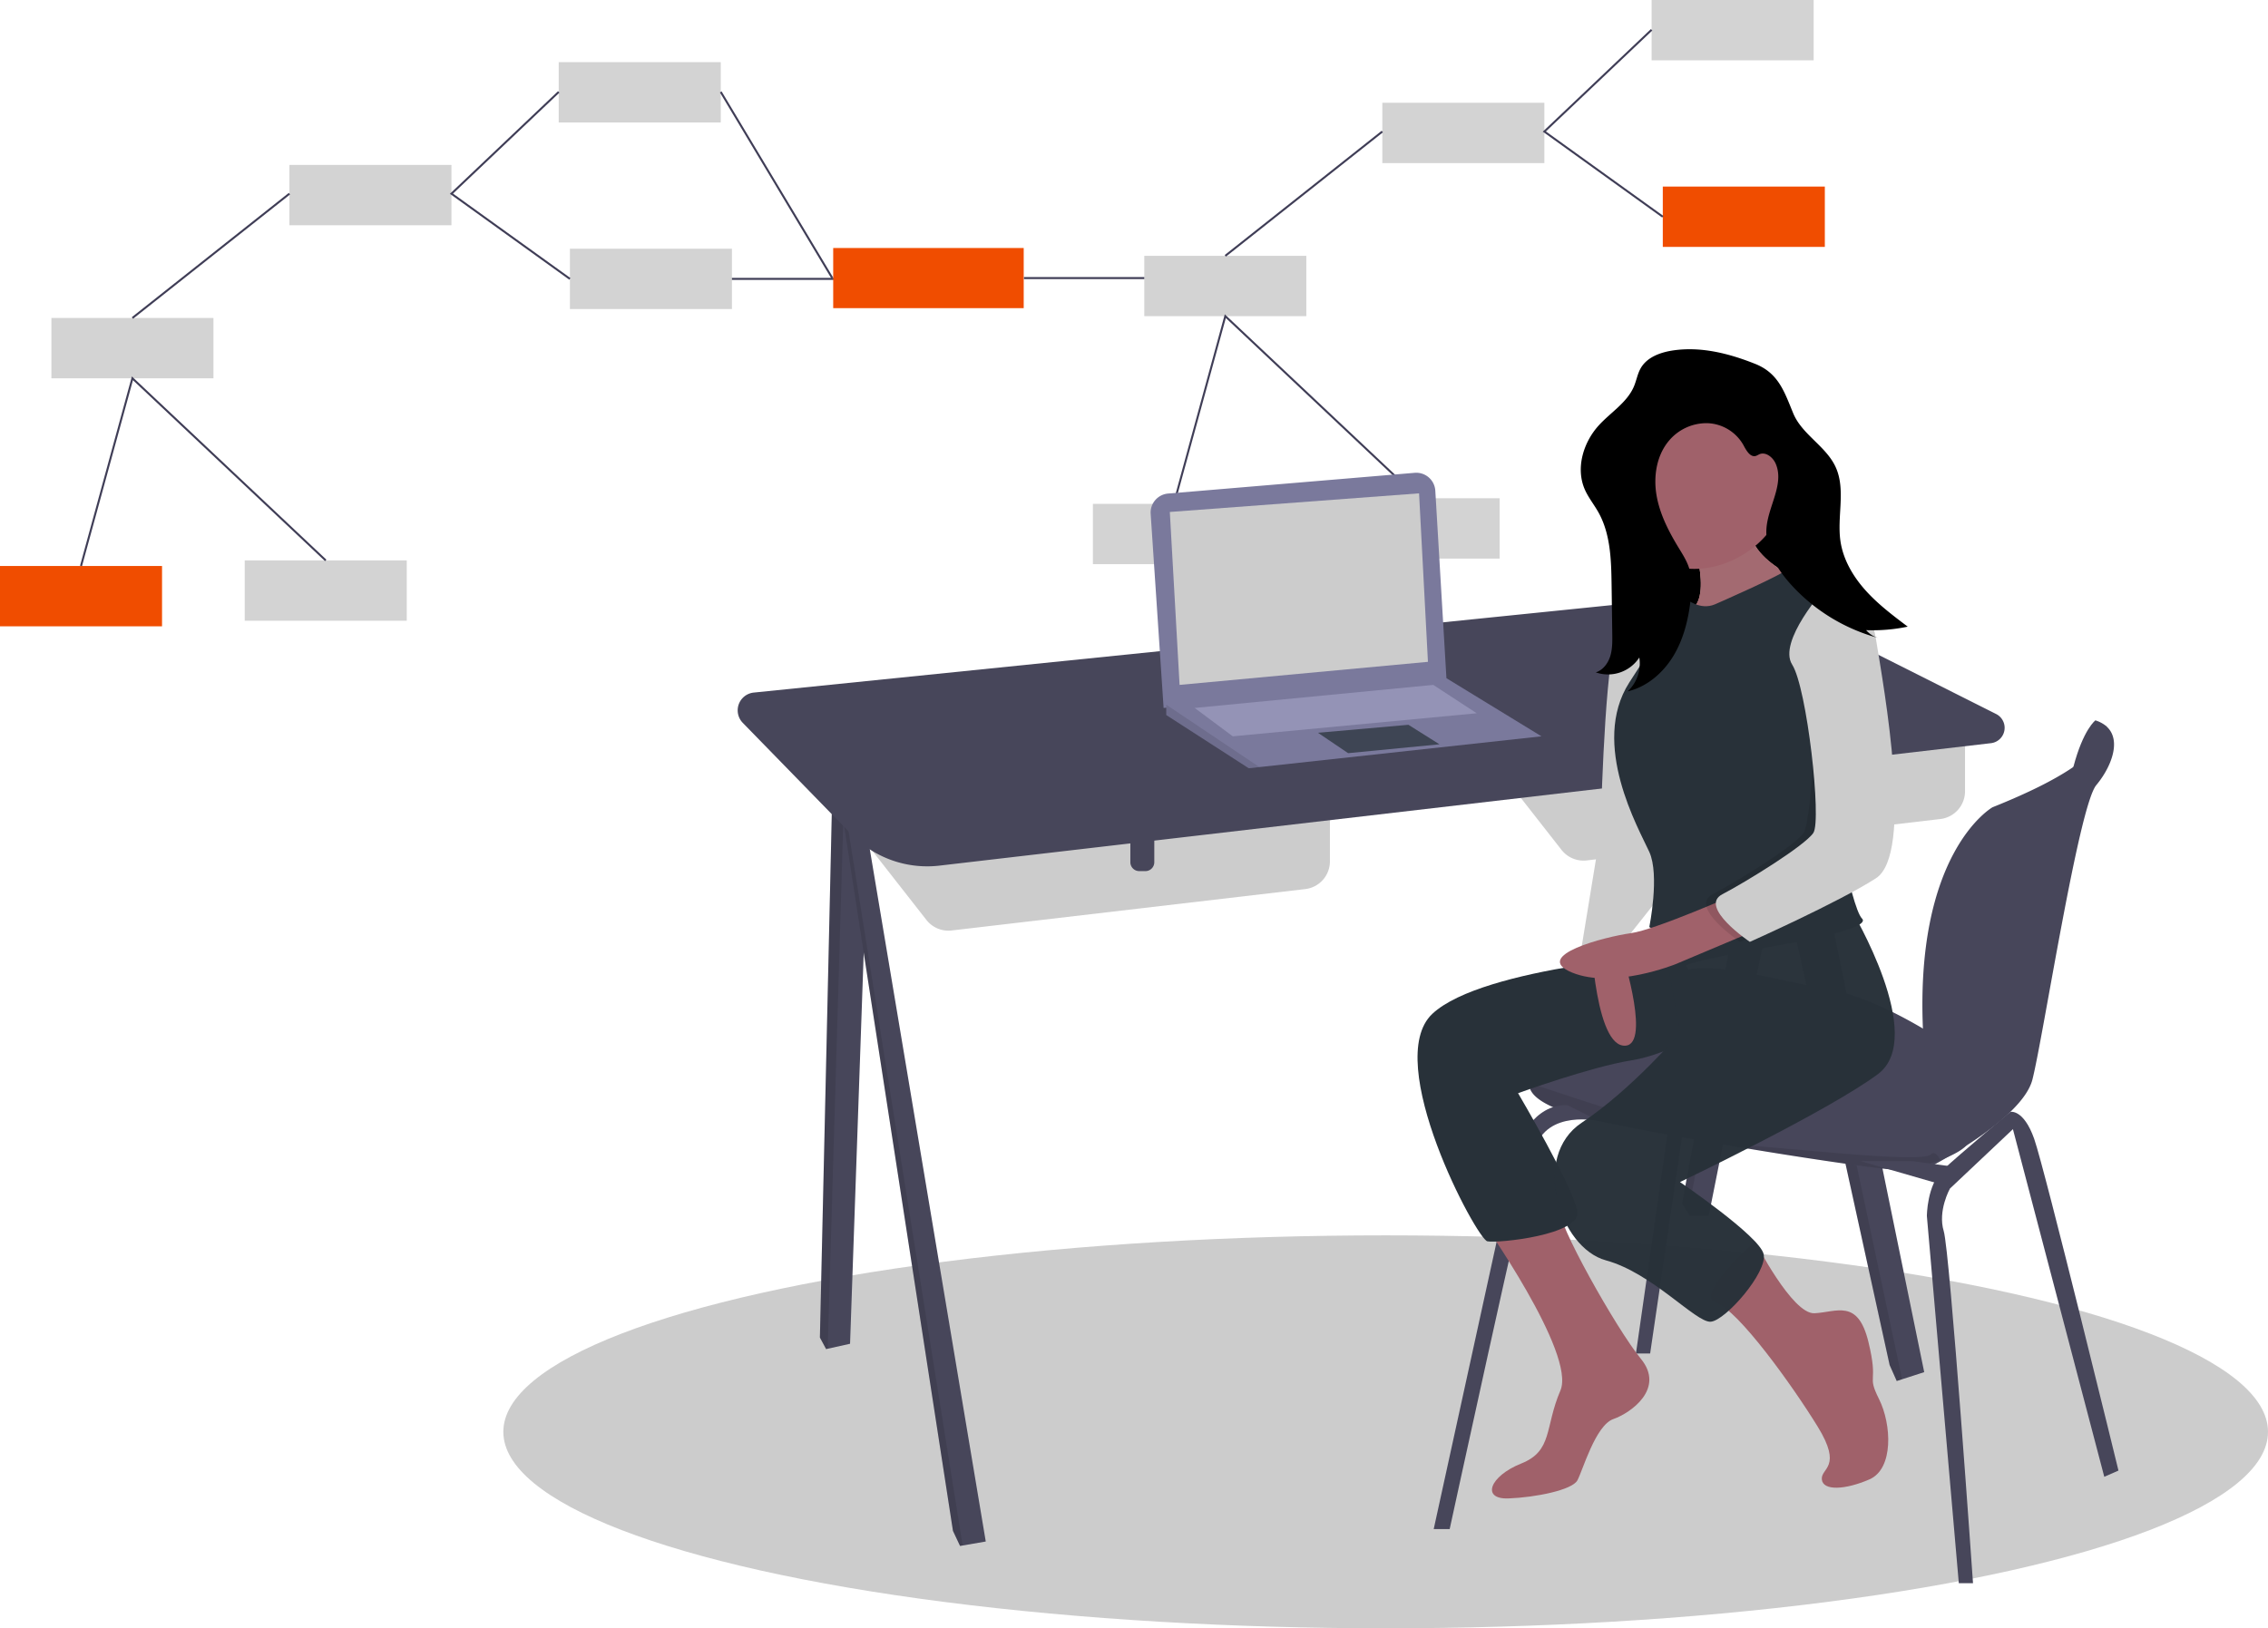 <?xml version="1.0" encoding="UTF-8" standalone="no"?>
<svg
   xmlns:dc="http://purl.org/dc/elements/1.1/"
   xmlns:cc="http://creativecommons.org/ns#"
   xmlns:rdf="http://www.w3.org/1999/02/22-rdf-syntax-ns#"
   xmlns:svg="http://www.w3.org/2000/svg"
   xmlns="http://www.w3.org/2000/svg"
   xmlns:sodipodi="http://sodipodi.sourceforge.net/DTD/sodipodi-0.dtd"
   xmlns:inkscape="http://www.inkscape.org/namespaces/inkscape"
   id="e87ddc62-7528-42a5-8b37-f74ed0351019"
   data-name="Layer 1"
   width="1131"
   height="812.206"
   viewBox="0 0 1131 812.206"
   version="1.1"
   sodipodi:docname="logiciels_metiers.svg"
   inkscape:version="0.92.3 (2405546, 2018-03-11)">
  <defs
     id="defs141">
    <linearGradient
       id="ed123d47-1cc8-43ee-8efc-264e01b6d696"
       x1="2277.26"
       y1="874.51"
       x2="2277.26"
       y2="331.66"
       gradientTransform="translate(-1992)"
       gradientUnits="userSpaceOnUse">
      <stop
         offset="0"
         stop-color="gray"
         stop-opacity="0.25"
         id="stop2" />
      <stop
         offset="0.54"
         stop-color="gray"
         stop-opacity="0.12"
         id="stop4" />
      <stop
         offset="1"
         stop-color="gray"
         stop-opacity="0.1"
         id="stop6" />
    </linearGradient>
  </defs>
  <sodipodi:namedview
     pagecolor="#ffffff"
     bordercolor="#666666"
     borderopacity="1"
     objecttolerance="10"
     gridtolerance="10"
     guidetolerance="10"
     inkscape:pageopacity="0"
     inkscape:pageshadow="2"
     inkscape:window-width="1366"
     inkscape:window-height="712"
     id="namedview139"
     showgrid="false"
     inkscape:zoom="0.56233422"
     inkscape:cx="224.69833"
     inkscape:cy="498.59272"
     inkscape:window-x="0"
     inkscape:window-y="27"
     inkscape:window-maximized="1"
     inkscape:current-layer="e87ddc62-7528-42a5-8b37-f74ed0351019" />
  <title
     id="title2">software engineer</title>
  <rect
     x="689.328"
     y="51.267"
     width="80.802"
     height="30.092"
     fill="#6c63ff"
     opacity="0.3"
     id="rect4"
     style="fill:#cccccc;fill-opacity:1;opacity:0.848" />
  <rect
     x="823.626"
     width="80.802"
     height="30.092"
     fill="#6c63ff"
     opacity="0.3"
     id="rect6"
     style="fill:#cccccc;fill-opacity:1;opacity:0.848" />
  <rect
     x="829.198"
     y="93.061"
     width="80.802"
     height="30.092"
     fill="#6c63ff"
     opacity="0.3"
     id="rect8"
     style="fill:#f04d00;fill-opacity:1;opacity:1" />
  <rect
     x="570.634"
     y="127.611"
     width="80.802"
     height="30.092"
     fill="#6c63ff"
     opacity="0.3"
     id="rect10"
     style="fill:#cccccc;fill-opacity:1;opacity:0.848" />
  <rect
     x="545"
     y="251.321"
     width="80.802"
     height="30.092"
     fill="#6c63ff"
     opacity="0.3"
     id="rect12"
     style="fill:#cccccc;fill-opacity:1;opacity:0.848" />
  <rect
     x="667.038"
     y="248.534"
     width="80.802"
     height="30.092"
     fill="#6c63ff"
     opacity="0.3"
     id="rect14"
     style="fill:#cccccc;fill-opacity:1;opacity:0.848" />
  <polyline
     points="823.626 14.856 770.13 65.616 829.198 108.107"
     fill="none"
     stroke="#3f3d56"
     stroke-miterlimit="10"
     id="polyline16" />
  <line
     x1="689.328"
     y1="65.616"
     x2="611.034"
     y2="127.611"
     fill="none"
     stroke="#3f3d56"
     stroke-miterlimit="10"
     id="line18" />
  <polyline
     points="585.401 251.297 611.034 157.702 707.439 248.534"
     fill="none"
     stroke="#3f3d56"
     stroke-miterlimit="10"
     id="polyline20" />
  <rect
     x="144.328"
     y="82.267"
     width="80.802"
     height="30.092"
     fill="#6c63ff"
     opacity="0.3"
     id="rect22"
     style="fill:#cccccc;fill-opacity:1;opacity:0.848" />
  <rect
     x="278.626"
     y="31"
     width="80.802"
     height="30.092"
     fill="#6c63ff"
     opacity="0.3"
     id="rect24"
     style="fill:#cccccc;fill-opacity:1;opacity:0.848" />
  <rect
     x="284.198"
     y="124.061"
     width="80.802"
     height="30.092"
     fill="#6c63ff"
     opacity="0.3"
     id="rect26"
     style="fill:#cccccc;fill-opacity:1;opacity:0.848" />
  <rect
     x="25.634"
     y="158.611"
     width="80.802"
     height="30.092"
     fill="#6c63ff"
     opacity="0.3"
     id="rect28"
     style="fill:#cccccc;fill-opacity:1;opacity:0.848" />
  <rect
     y="282.321"
     width="80.802"
     height="30.092"
     fill="#6c63ff"
     opacity="0.3"
     id="rect30"
     style="fill:#f04d00;fill-opacity:1;opacity:1" />
  <rect
     x="122.038"
     y="279.534"
     width="80.802"
     height="30.092"
     fill="#6c63ff"
     opacity="0.3"
     id="rect32"
     style="fill:#cccccc;fill-opacity:1;opacity:0.848" />
  <polyline
     points="278.626 45.856 225.13 96.616 284.198 139.107"
     fill="none"
     stroke="#3f3d56"
     stroke-miterlimit="10"
     id="polyline34" />
  <line
     x1="144.328"
     y1="96.616"
     x2="66.034"
     y2="158.611"
     fill="none"
     stroke="#3f3d56"
     stroke-miterlimit="10"
     id="line36" />
  <polyline
     points="40.401 282.297 66.034 188.702 162.439 279.534"
     fill="none"
     stroke="#3f3d56"
     stroke-miterlimit="10"
     id="polyline38" />
  <line
     x1="365"
     y1="139.107"
     x2="456.634"
     y2="139.107"
     fill="none"
     stroke="#3f3d56"
     stroke-miterlimit="10"
     id="line40" />
  <rect
     x="415.5"
     y="123.706"
     width="95"
     height="30"
     fill="#6c63ff"
     id="rect42"
     style="fill:#f04d00;fill-opacity:1" />
  <line
     x1="510.623"
     y1="138.706"
     x2="570.634"
     y2="138.706"
     fill="none"
     stroke="#3f3d56"
     stroke-miterlimit="10"
     id="line44" />
  <line
     x1="415.045"
     y1="138.706"
     x2="359.427"
     y2="45.856"
     fill="none"
     stroke="#3f3d56"
     stroke-miterlimit="10"
     id="line46" />
  <ellipse
     cx="691"
     cy="714.206"
     rx="440"
     ry="98"
     fill="#f2f2f2"
     id="ellipse48"
     style="fill:#cccccc" />
  <polygon
     points="894.984 391.611 852.078 606.582 842.79 606.582 841.768 604.994 838.809 600.39 875.964 399.572 881.604 397.21 894.984 391.611"
     fill="#47465a"
     id="polygon50" />
  <polygon
     points="881.604 397.21 841.768 604.994 838.809 600.39 875.964 399.572 881.604 397.21"
     opacity="0.1"
     id="polygon52" />
  <polygon
     points="959.564 684.432 948.533 687.988 945.852 688.855 942.313 680.893 881.604 403.96 887.916 402.545 901.177 399.572 959.564 684.432"
     fill="#47465a"
     id="polygon54" />
  <polygon
     points="948.533 687.988 945.852 688.855 942.313 680.893 881.604 403.96 887.916 402.545 948.533 687.988"
     opacity="0.1"
     id="polygon56" />
  <polygon
     points="433.636 391.611 423.905 670.277 412.753 672.754 411.962 672.931 408.865 667.181 415.058 394.264 421.016 393.415 433.636 391.611"
     fill="#47465a"
     id="polygon58" />
  <polygon
     points="421.016 393.415 412.753 672.754 411.962 672.931 408.865 667.181 415.058 394.264 421.016 393.415"
     opacity="0.1"
     id="polygon60" />
  <polygon
     points="491.581 768.917 480.045 770.907 478.753 771.128 475.215 763.609 419.039 399.572 420.658 399.081 429.213 396.476 491.581 768.917"
     fill="#47465a"
     id="polygon62" />
  <polygon
     points="480.045 770.907 478.753 771.128 475.215 763.609 419.039 399.572 420.658 399.081 480.045 770.907"
     opacity="0.1"
     id="polygon64" />
  <path
     d="M770.246,412.949l42.951,54.882a13.928,13.928,0,0,0,12.588,5.249l176.318-20.65a13.928,13.928,0,0,0,12.308-13.833v-40.688Z"
     transform="translate(-34.5 -43.897)"
     fill="#7a799c"
     id="path66"
     style="fill:#cccccc" />
  <path
     d="M880.388,377.898h11.943a0,0,0,0,1,0,0v17.236a4.438,4.438,0,0,1-4.438,4.438H884.825a4.438,4.438,0,0,1-4.438-4.438V377.898A0,0,0,0,1,880.388,377.898Z"
     fill="#47465a"
     id="path68" />
  <path
     d="M453.539,447.893l42.951,54.882a13.928,13.928,0,0,0,12.588,5.249l176.318-20.65A13.928,13.928,0,0,0,697.704,473.541V432.853Z"
     transform="translate(-34.5 -43.897)"
     fill="#7a799c"
     id="path70"
     style="fill:#cccccc" />
  <path
     d="M563.68,412.842h11.943a0,0,0,0,1,0,0v17.236a4.438,4.438,0,0,1-4.438,4.438H568.118a4.438,4.438,0,0,1-4.438-4.438V412.842A0,0,0,0,1,563.68,412.842Z"
     fill="#47465a"
     id="path72" />
  <path
     d="M502.885,475.688l524.459-61.09a7.713,7.713,0,0,0,2.578-14.549l-93.817-47.182a108.587,108.587,0,0,0-59.802-11.017L410.361,389.36a8.918,8.918,0,0,0-5.459,15.095l54.259,55.668A52.673,52.673,0,0,0,502.885,475.688Z"
     transform="translate(-34.5 -43.897)"
     fill="#47465a"
     id="path74" />
  <path
     d="M1085.044,406.318l-5.61-3.101s-6.056,4.458-10.99,23.24,9.221.204,9.221.204l6.193-12.828Z"
     transform="translate(-34.5 -43.897)"
     fill="#47465a"
     id="path76" />
  <path
     d="M1025.027,578.38s-5.75,26.982-8.404,34.502c-1.3,3.68-7.582,7.046-14.544,9.621a97.379,97.379,0,0,1-19.073,4.976c-7.52.885-103.947-14.155-150.834-24.328-31.587-6.852-35.669-14.712-34.971-19.109a6.38,6.38,0,0,1,1.796-3.45s46.444-31.405,62.811-46.444,48.656-3.096,84.042,3.096S1025.027,578.38,1025.027,578.38Z"
     transform="translate(-34.5 -43.897)"
     fill="#47465a"
     id="path78" />
  <path
     d="M1079.434,403.217s21.674,14.155-51.31,43.348c0,0-39.669,22.367-34.505,114.503a25.27,25.27,0,0,0,3.673,11.702c7.53,12.385,23.666,43.737-3.227,47.63V627.478s48.656-24.328,53.964-45.117,23.001-136.237,31.848-146.853S1094.473,408.083,1079.434,403.217Z"
     transform="translate(-34.5 -43.897)"
     fill="#47465a"
     id="path80" />
  <path
     d="M1002.079,622.502a97.379,97.379,0,0,1-19.073,4.976c-7.52.885-103.947-14.155-150.834-24.328-31.587-6.852-35.669-14.712-34.971-19.109,20.763,7.099,88.183,29.632,112.378,31.494,28.751,2.212,83.68,8.36,87.842,4.18C999.023,618.105,1000.664,619.804,1002.079,622.502Z"
     transform="translate(-34.5 -43.897)"
     opacity="0.1"
     id="path82" />
  <path
     d="M749.457,806.621l42.021-191.971s7.52-20.347,24.77-19.462L832.172,603.15s-26.54-6.193-32.29,14.155S757.419,806.621,757.419,806.621Z"
     transform="translate(-34.5 -43.897)"
     fill="#47465a"
     id="path84" />
  <polygon
     points="815.808 675.143 832.616 557.926 840.136 557.926 822.885 675.143 815.808 675.143"
     fill="#47465a"
     id="polygon86" />
  <path
     d="M1011.315,833.603l-15.924-183.124s0-15.482,7.962-23.001,33.665-28.97,33.665-28.97,6.587-1.551,11.895,13.489,42.021,165.431,42.021,165.431l-7.077,3.096L1038.297,607.131l-31.405,29.636s-6.193,11.058-3.096,21.232,14.597,175.604,14.597,175.604Z"
     transform="translate(-34.5 -43.897)"
     fill="#47465a"
     id="path88" />
  <polygon
     points="927.717 579.158 967.526 590.658 976.373 582.254 953.372 579.158 927.717 579.158"
     fill="#47465a"
     id="polygon90" />
  <path
     d="M608.313,300.201l6.455,96.824,141.103-13.712-5.615-94.649a9.52,9.52,0,0,0-10.301-8.922L617.013,290.082A9.52,9.52,0,0,0,608.313,300.201Z"
     transform="translate(-34.5 -43.897)"
     fill="#7a799c"
     id="path92" />
  <polygon
     points="768.7 367.282 628.039 382.627 622.731 383.206 581.595 356.667 581.595 350.916 721.37 338.328 768.7 367.282"
     fill="#7a799c"
     id="polygon94" />
  <polygon
     points="628.039 382.627 622.731 383.206 581.595 356.667 581.595 351.518 628.039 382.627"
     opacity="0.1"
     id="polygon96" />
  <polygon
     points="583.364 255.373 588.23 341.627 712.082 330.127 707.658 246.084 583.364 255.373"
     fill="#9493b6"
     id="polygon98"
     style="fill:#cccccc;fill-opacity:1" />
  <polygon
     points="657.233 365.513 672.272 375.687 717.832 371.263 702.35 361.532 657.233 365.513"
     opacity="0.1"
     id="polygon100"
     style="fill:#283139;fill-opacity:1;opacity:0.716" />
  <polygon
     points="595.749 353.128 614.769 367.282 736.41 355.782 714.736 341.627 595.749 353.128"
     fill="#9493b6"
     id="polygon102" />
  <rect
     x="811.605"
     y="222.42"
     width="89.793"
     height="89.793"
     fill="#ff6584"
     id="rect104"
     style="fill:#000000;fill-opacity:1" />
  <path
     d="M877.029,307.871s12.667,34.306,0,40.639,45.389,0,45.389,0l16.361-13.195s-36.945-10.556-31.667-34.834S877.029,307.871,877.029,307.871Z"
     transform="translate(-34.5 -43.897)"
     fill="#fbbebe"
     id="path108" />
  <path
     d="M877.029,307.871s12.667,34.306,0,40.639,45.389,0,45.389,0l16.361-13.195s-36.945-10.556-31.667-34.834S877.029,307.871,877.029,307.871Z"
     transform="translate(-34.5 -43.897)"
     opacity="0.1"
     id="path110"
     style="fill:#905760;fill-opacity:1;opacity:0.814" />
  <path
     d="M773.056,651.986s47.501,67.029,39.584,85.501-3.694,30.084-19.528,36.417-20.056,17.945-6.333,17.417,31.667-4.222,34.306-8.972,8.972-27.445,17.945-30.611S864.89,736.431,852.751,721.653s-42.725-69.21-40.363-74.717S773.056,651.986,773.056,651.986Z"
     transform="translate(-34.5 -43.897)"
     fill="#fbbebe"
     id="path112"
     style="fill:#a0616a;fill-opacity:1" />
  <path
     d="M872.279,519.512s-98.168,6.333-123.501,30.084,22.167,112.418,27.445,113.474,46.445-3.167,44.862-14.778-29.556-59.112-29.556-59.112,36.417-13.195,56.473-16.361,42.223-17.945,42.223-17.945Z"
     transform="translate(-34.5 -43.897)"
     fill="#9493b6"
     id="path114"
     style="fill:#283139;fill-opacity:1" />
  <path
     d="M827.417,504.734s1.583,58.584,16.361,60.695,0-44.862,0-44.862l-.528-17.945Z"
     transform="translate(-34.5 -43.897)"
     fill="#fbbebe"
     id="path116"
     style="fill:#a0616a;fill-opacity:1" />
  <path
     d="M872.279,351.149s-27.445-7.917-32.723,13.195-6.861,93.946-6.861,93.946l-9.5,58.056s17.417-5.278,21.111-2.639l22.167-27.973Z"
     transform="translate(-34.5 -43.897)"
     fill="#6c63ff"
     id="path118"
     style="fill:#cccccc" />
  <path
     d="M872.279,351.149s-27.445-7.917-32.723,13.195-6.861,93.946-6.861,93.946l-9.5,58.056s17.417-5.278,21.111-2.639l22.167-27.973Z"
     transform="translate(-34.5 -43.897)"
     opacity="0.1"
     id="path120"
     style="fill:#000000;fill-opacity:0" />
  <path
     d="M909.779,663.225s18.445,36.261,29.528,35.733,21.639-7.389,26.917,14.25-1.056,15.834,5.278,28.5,7.389,34.834-4.75,40.112-23.222,5.806-23.75,0,10.556-5.806-2.111-26.389-39.584-58.056-50.667-61.751S909.779,663.225,909.779,663.225Z"
     transform="translate(-34.5 -43.897)"
     fill="#fbbebe"
     id="path122"
     style="fill:#a0616a;fill-opacity:1" />
  <path
     d="M957.78,497.873s38,63.334,13.195,81.806-98.696,53.834-98.696,53.834,39.584,26.917,41.695,35.889-19,33.25-26.389,33.778-29.028-24.278-52.251-30.611-37.473-51.723-12.139-68.612,49.084-44.862,49.084-44.862l-7.385-40.634Z"
     transform="translate(-34.5 -43.897)"
     fill="#9493b6"
     id="path124"
     style="fill:#283139;fill-opacity:0.984" />
  <path
     d="M924.84,286.664c0,22.444-22.991,40.999-45.436,40.999a40.639,40.639,0,1,1,0-81.279C901.849,246.384,924.84,264.219,924.84,286.664Z"
     transform="translate(-34.5 -43.897)"
     fill="#fbbebe"
     id="path126"
     style="fill:#a0616a;fill-opacity:1;opacity:1" />
  <path
     d="M889.696,345.343s36.417-15.834,36.417-17.945,21.111,4.75,25.861,8.972,7.389,3.694,10.556,12.139-15.834,87.084-15.834,87.084,10.556,60.695,16.361,66.501S916.085,516.345,916.085,516.345s-34.834,6.333-40.639,8.972-16.361,6.333-14.25,0,11.083-11.083-4.222-19c0,0,5.278-25.861,0-37.473s-29.556-53.834-10.028-84.445,28.5-41.695,28.5-41.695S882.307,348.51,889.696,345.343Z"
     transform="translate(-34.5 -43.897)"
     fill="#6c63ff"
     id="path128"
     style="fill:#283139;fill-opacity:1" />
  <path
     d="M901.307,489.428S860.14,507.687,847.737,509.377s-49.876,11.19-29.292,19.635,51.723-4.222,51.723-4.222l43.806-18.472Z"
     transform="translate(-34.5 -43.897)"
     fill="#fbbebe"
     id="path130"
     style="fill:#a0616a;fill-opacity:1" />
  <path
     d="M945.629,343.724s15.202-7.353,19.424,18.508,19,107.668,0,119.807-62.806,31.667-62.806,31.667-25.861-17.417-13.722-23.75,41.167-24.278,45.389-30.611,8.488-77.027,1.099-88.638S945.629,343.724,945.629,343.724Z"
     transform="translate(-34.5 -43.897)"
     opacity="0.1"
     id="path132" />
  <path
     d="M944.585,337.427s21.111-1.056,25.334,24.806,19,107.668,0,119.807-62.806,31.667-62.806,31.667-25.861-17.417-13.722-23.75,41.167-24.278,45.389-30.611S935.613,387.038,928.224,375.427,944.585,337.427,944.585,337.427Z"
     transform="translate(-34.5 -43.897)"
     fill="#6c63ff"
     id="path134"
     style="fill:#cccccc" />
  <path
     d="M869.394,218.612c-6.479.882-13.429,3.252-16.689,8.92-1.595,2.774-2.111,6.027-3.34,8.982-3.391,8.153-11.628,13.021-17.574,19.548-7.75,8.507-11.598,21.326-7.028,31.887,1.77,4.09,4.644,7.593,6.824,11.48,6.081,10.843,6.405,23.865,6.578,36.296l.34,24.441c.052,3.732.093,7.54-1.03,11.099s-3.633,6.893-7.192,8.017a18.64,18.64,0,0,0,21.708-7.413,19.049,19.049,0,0,1-5.822,16.899c9.676-2.279,17.79-9.316,22.902-17.842s7.482-18.442,8.545-28.326c.562-5.228.76-10.633-.892-15.625-1.163-3.516-3.192-6.668-5.118-9.83-4.966-8.154-9.437-16.826-11.037-26.238s.006-19.738,6.118-27.072a24.454,24.454,0,0,1,19.315-8.856,21.503,21.503,0,0,1,17.928,10.975c1.412,2.658,3.421,6.26,6.282,5.326a15.523,15.523,0,0,0,1.549-.761c3.19-1.452,6.814,1.413,8.221,4.623,4.437,10.127-3.738,21.181-4.583,32.205-.786,10.255,4.931,19.926,11.765,27.612a90.717,90.717,0,0,0,44.353,27.25,12.449,12.449,0,0,1-6.434-3.997,84.47,84.47,0,0,0,20.757-1.74c-7.426-5.596-14.905-11.24-21.105-18.171s-11.11-15.316-12.447-24.518c-1.794-12.35,2.805-25.723-2.454-37.041-4.808-10.347-16.732-16.129-21.087-26.674-4.423-10.712-7.291-20.017-19.002-24.68C896.962,220.299,883.204,216.732,869.394,218.612Z"
     transform="translate(-34.5 -43.897)"
     fill="#ff6584"
     id="path136"
     style="fill:#000000" />
</svg>
